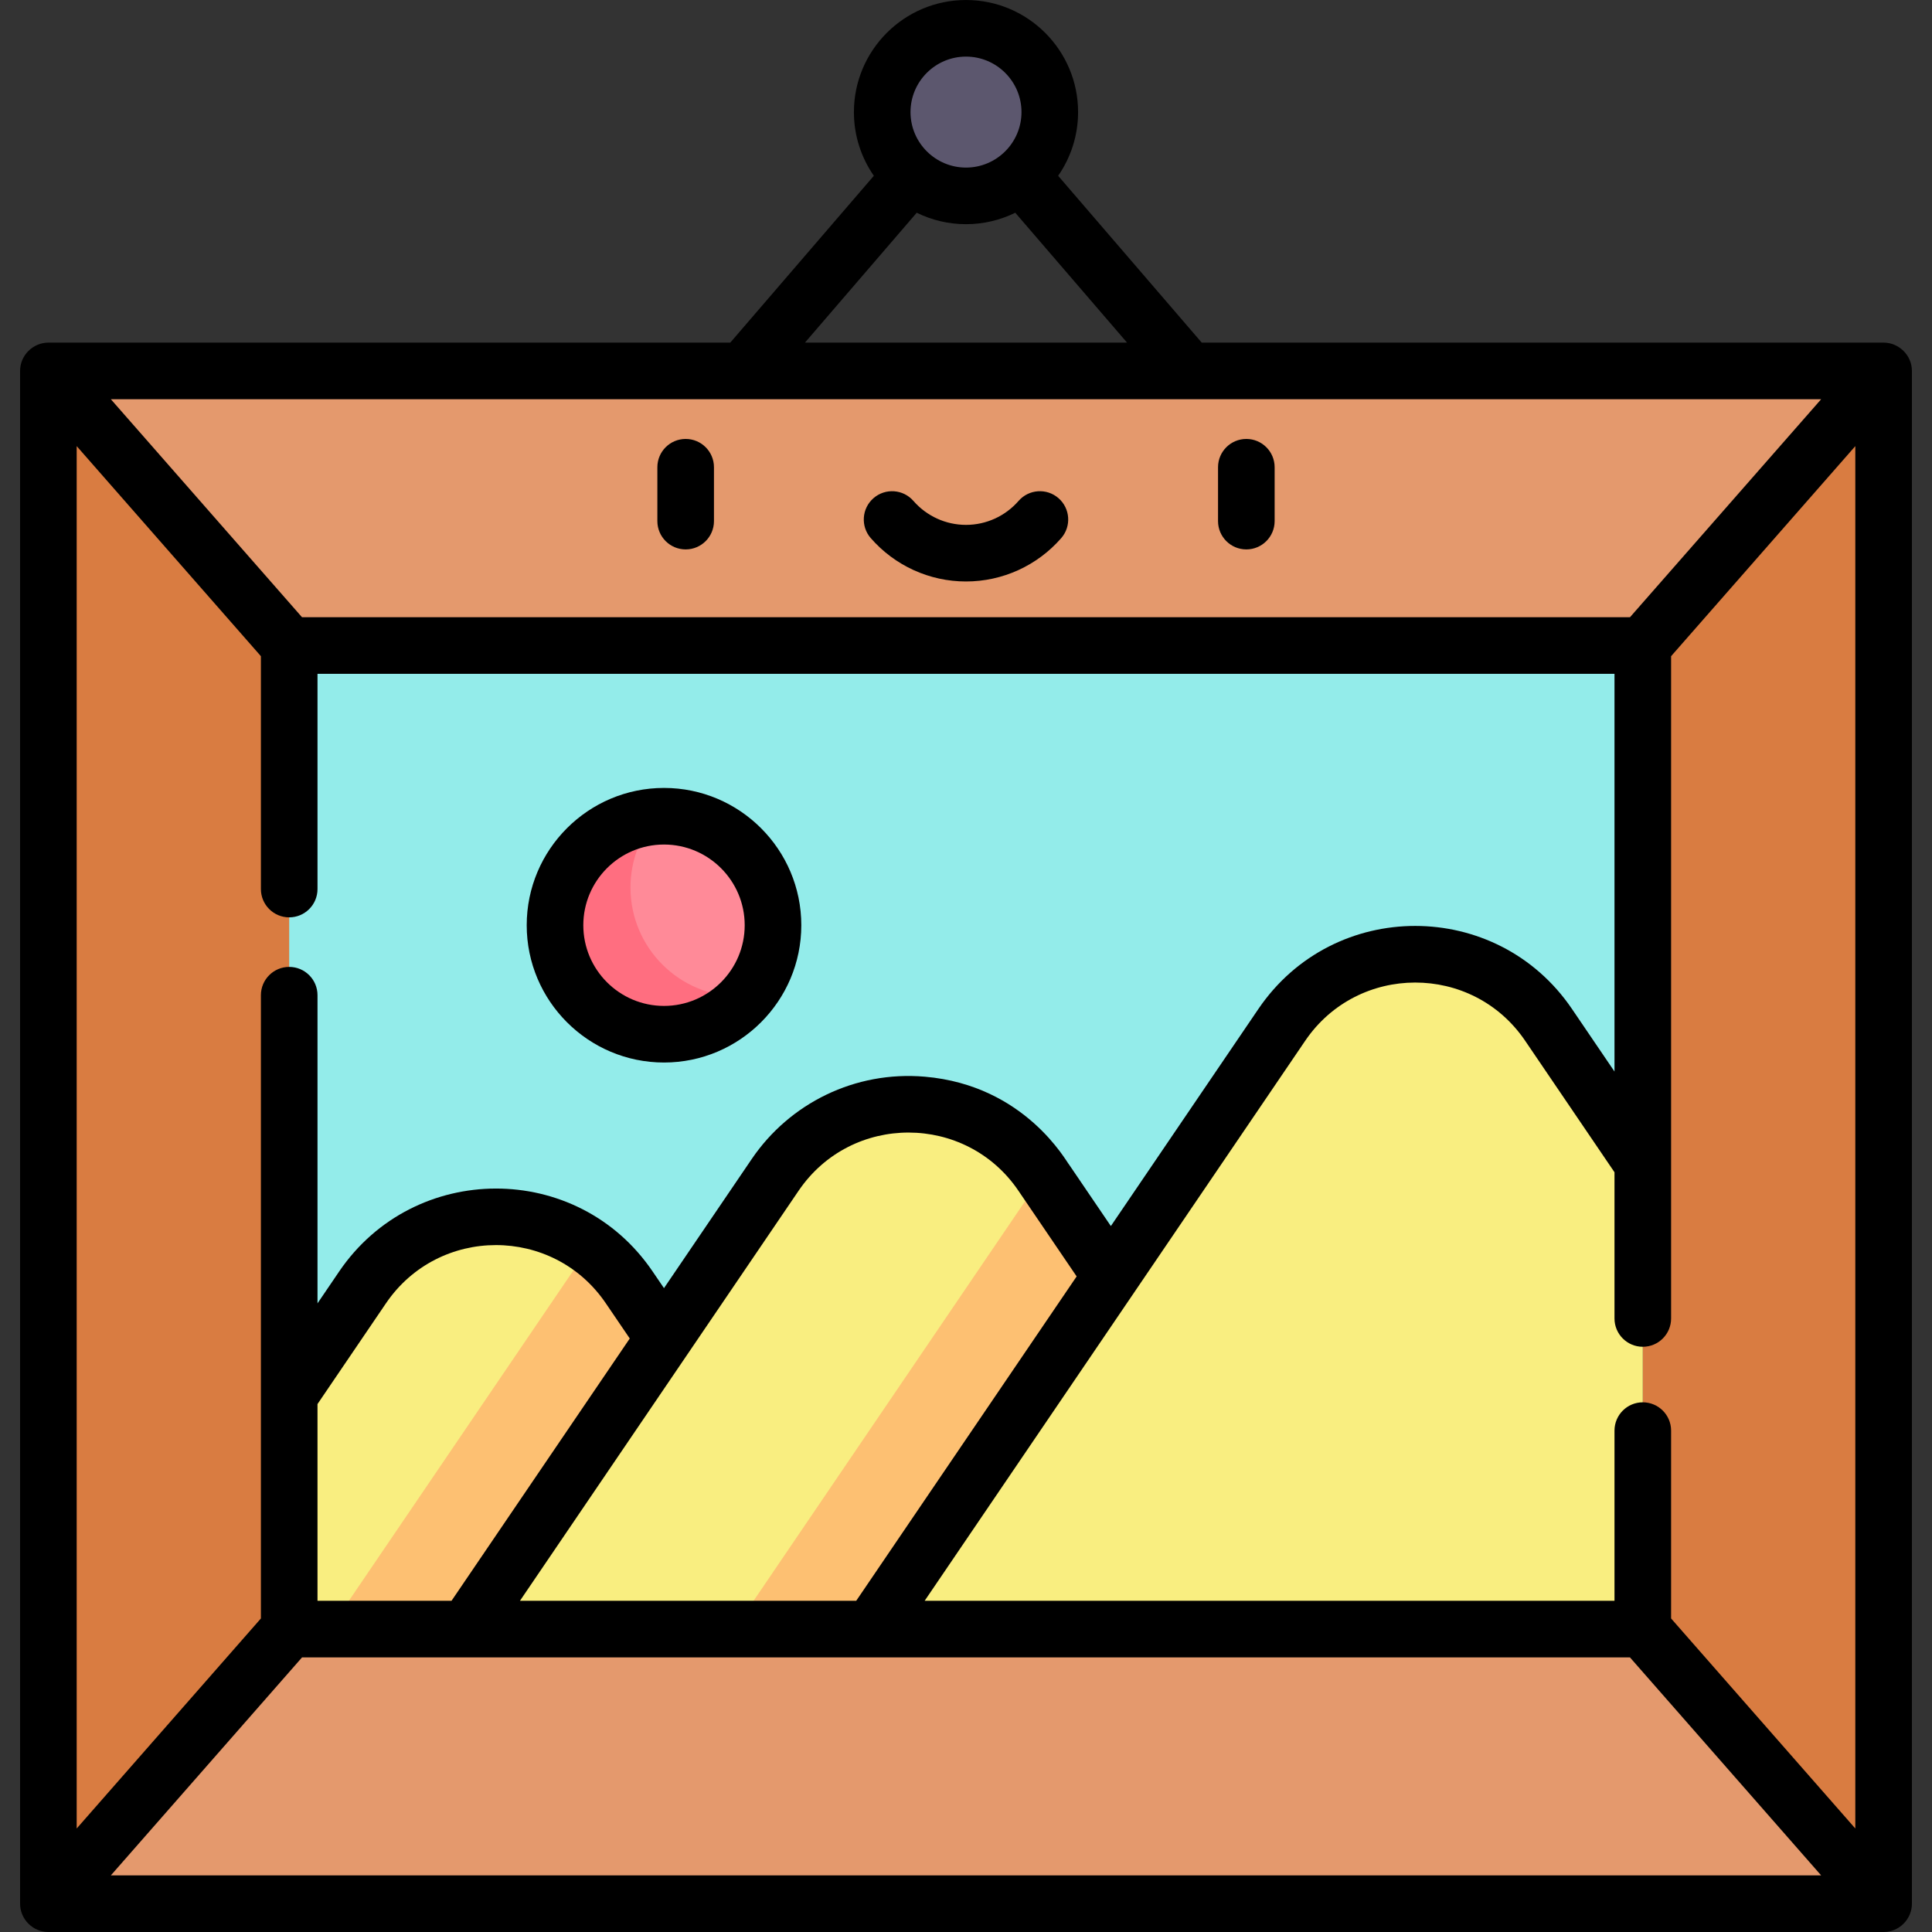 <svg id="Capa_1" enable-background="new 0 0 512 512" height="512" viewBox="0 0 512 512" width="512" xmlns="http://www.w3.org/2000/svg"><rect x="0" y="0" width="512" height="512" fill="#333333" stroke="none"/><g><g><path d="m44.732 386.811v-234.065h422.536v161.703l-83.224 80.963h-306.352z" fill="#93ecea"/><path d="m499.177 98.296v406.204l-58.083-19.464-5.736-53.312v-304.5z" fill="#d97c41"/><path d="m76.641 127.224v304.5l-5.736 53.312-58.083 19.464v-406.204z" fill="#d97c41"/><path d="m499.177 98.296-63.819 72.776h-358.717l-63.819-72.776z" fill="#e4996d"/><path d="m12.818 504.499 63.825-72.771h358.713l63.825 72.771z" fill="#e4996d"/><path d="m175.968 354.715v42.884l-52.337 34.126h-46.99v-61.94l19.454-28.629c3.976-5.845 9.275-10.527 15.338-13.738 6.074-3.221 12.913-4.97 19.991-4.97 14.145 0 27.376 7.008 35.319 18.708z" fill="#f9ee80"/><path d="m123.631 431.725 52.337-34.126v-42.884l-9.225-13.559c-2.88-4.242-6.462-7.858-10.524-10.756l-5.063 7.452-63.798 93.873z" fill="#fdc072"/><path d="m294.39 338.263v54.475l-63.511 38.987h-107.248l52.337-77.01 29.474-43.381c3.976-5.845 9.275-10.527 15.338-13.738 6.074-3.221 12.913-4.97 19.991-4.97 14.145 0 27.376 7.008 35.319 18.708z" fill="#f9ee80"/><path d="m230.88 431.725 63.51-38.988v-54.474l-18.136-26.687-81.645 120.149z" fill="#fdc072"/><path d="m435.358 308.352v123.373h-204.478l63.511-93.462 45.319-66.692c3.976-5.845 9.275-10.527 15.338-13.738 6.074-3.221 12.923-4.97 19.991-4.97 14.145 0 27.376 7.008 35.329 18.708z" fill="#f9ee80"/><circle cx="175.968" cy="245.194" fill="#ff8a98" r="28.884"/><path d="m195.968 264.079c-15.952 0-28.884-12.932-28.884-28.885 0-7.189 2.633-13.76 6.978-18.815-15.063.982-26.978 13.504-26.978 28.815 0 15.953 12.932 28.885 28.884 28.885 8.763 0 16.609-3.908 21.906-10.07-.631.041-1.265.07-1.906.07z" fill="#ff6e80"/><circle cx="256" cy="29.705" fill="#5c576e" r="22.205"/></g><g><path d="m175.968 281.579c20.063 0 36.385-16.322 36.385-36.385s-16.322-36.384-36.385-36.384-36.384 16.322-36.384 36.384 16.321 36.385 36.384 36.385zm0-57.769c11.792 0 21.385 9.593 21.385 21.384s-9.593 21.385-21.385 21.385-21.384-9.593-21.384-21.385 9.592-21.384 21.384-21.384z"/><path d="m181.709 145.6c4.142 0 7.5-3.358 7.5-7.5v-14.276c0-4.142-3.358-7.5-7.5-7.5s-7.5 3.358-7.5 7.5v14.276c0 4.142 3.358 7.5 7.5 7.5z"/><path d="m330.291 145.6c4.142 0 7.5-3.358 7.5-7.5v-14.276c0-4.142-3.358-7.5-7.5-7.5s-7.5 3.358-7.5 7.5v14.276c0 4.142 3.358 7.5 7.5 7.5z"/><path d="m256 154.098c9.674 0 18.874-4.19 25.241-11.496 2.721-3.123 2.396-7.86-.727-10.582-3.123-2.721-7.86-2.396-10.582.727-3.517 4.036-8.596 6.351-13.932 6.351-5.337 0-10.415-2.315-13.932-6.351-2.721-3.124-7.459-3.449-10.582-.727-3.123 2.721-3.448 7.459-.727 10.582 6.367 7.306 15.566 11.496 25.241 11.496z"/><path d="m12.818 512h486.363c4.148 0 7.551-3.45 7.496-7.596v-406.107c0-4.188-3.498-7.5-7.5-7.5h-180.708l-38.047-44.21c3.327-4.798 5.283-10.614 5.283-16.882 0-16.379-13.326-29.705-29.705-29.705s-29.705 13.326-29.705 29.705c0 6.267 1.956 12.083 5.283 16.881l-38.047 44.21h-180.708c-4.051 0-7.5 3.331-7.5 7.5v406.101c-.057 4.127 3.316 7.603 7.495 7.603zm7.505-393.775 48.819 55.67v61.714c0 4.142 3.358 7.5 7.5 7.5s7.5-3.358 7.5-7.5v-57.037h343.717v105.396l-11.288-16.613c-19.896-29.271-63.111-29.326-83.064.001l-39.116 57.563-11.031-16.231c-.673-.637-11.585-21.075-38.3-23.357-18.474-1.581-35.79 7.043-45.821 21.789l-23.277 34.253-3.013-4.429c-19.95-29.388-63.208-29.184-83.056-.003l-5.751 8.463v-81.665c0-4.142-3.358-7.5-7.5-7.5s-7.5 3.358-7.5 7.5v165.169l-48.819 55.662v-366.345zm140.219 227.15 6.354 9.339-47.237 69.511h-35.518v-52.133l18.155-26.718c13.976-20.544 44.289-20.559 58.246.001zm109.345-29.826 15.436 22.713-58.414 85.962h-89.113l73.847-108.672c14.02-20.608 44.335-20.491 58.244-.003zm172.971 113.358v-49.781c0-4.142-3.358-7.5-7.5-7.5s-7.5 3.358-7.5 7.5v45.098h-182.814l100.866-148.434c13.943-20.491 44.26-20.592 58.254-.004l23.694 34.872v38.751c0 4.142 3.358 7.5 7.5 7.5s7.5-3.358 7.5-7.5v-175.514l48.819-55.67v366.344zm-413.485 68.093 50.669-57.771h351.917l50.668 57.771zm226.627-482c8.108 0 14.705 6.597 14.705 14.705s-6.597 14.705-14.705 14.705-14.705-6.597-14.705-14.705 6.596-14.705 14.705-14.705zm-13.06 41.377c3.944 1.939 8.376 3.032 13.059 3.032s9.115-1.093 13.059-3.032l29.621 34.419h-85.359zm239.685 49.419-50.665 57.775h-351.92l-50.665-57.775z"/></g></g></svg>